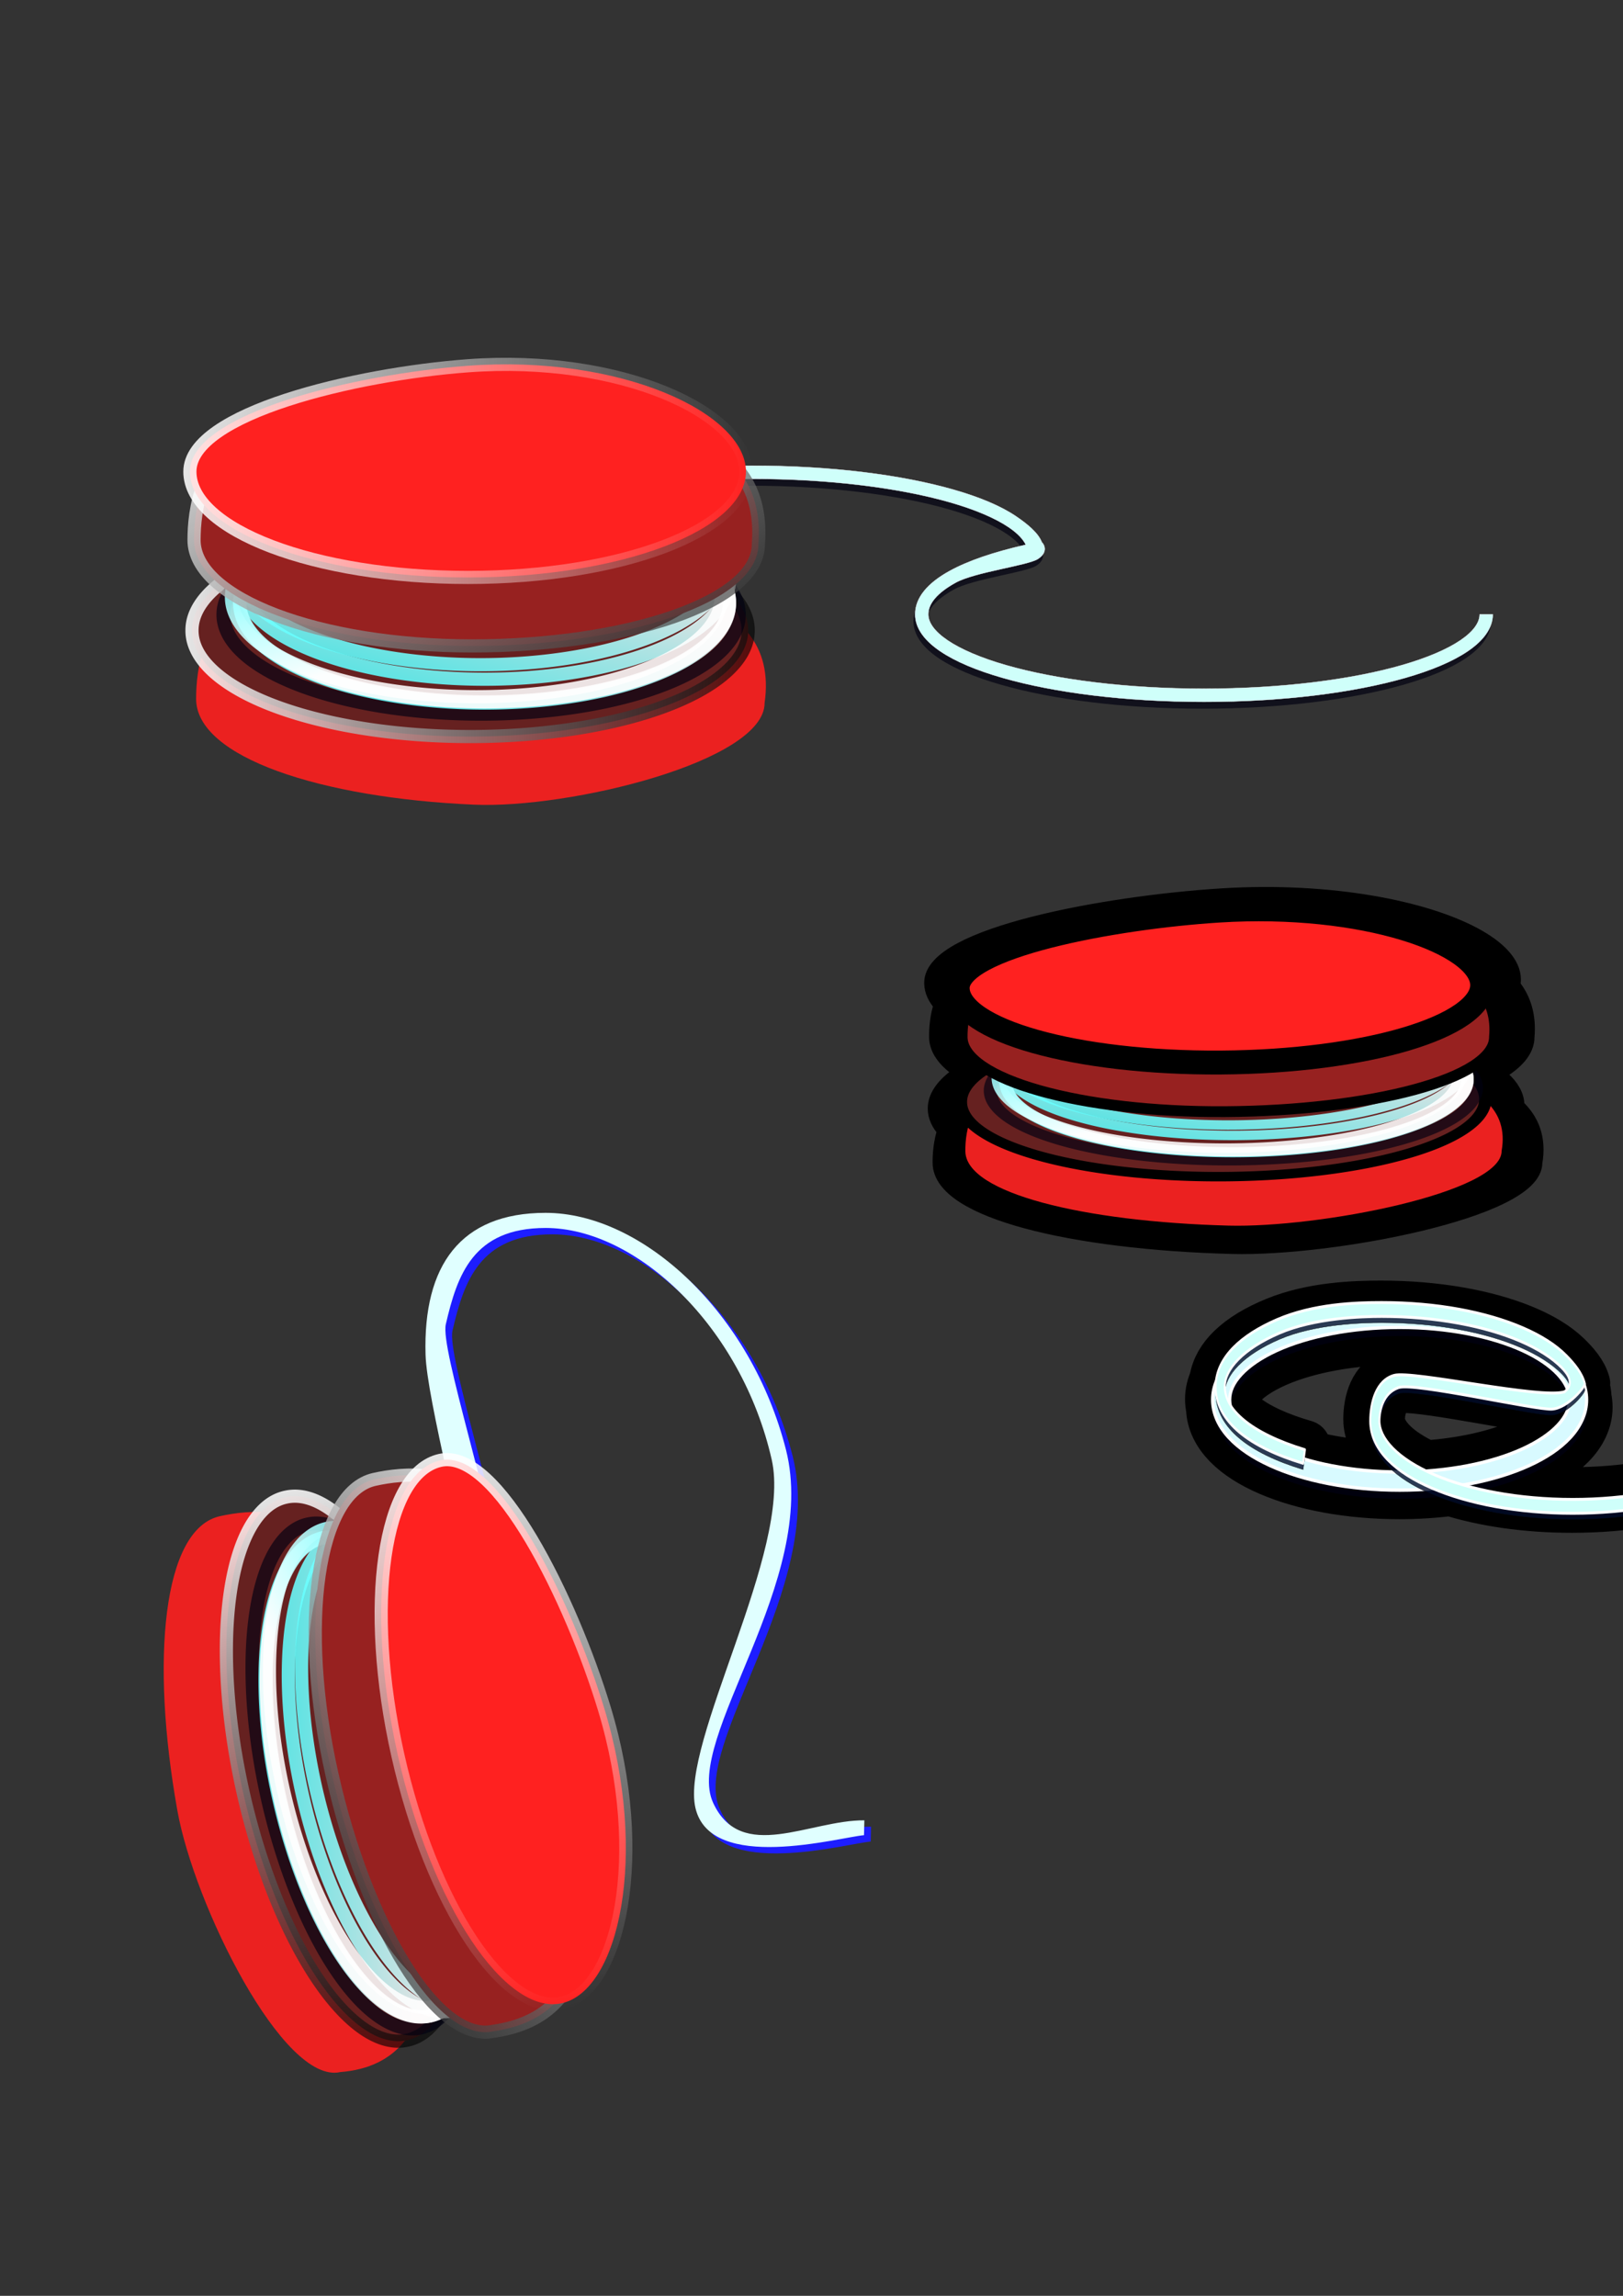 <?xml version="1.0" encoding="UTF-8" standalone="no"?>
<!-- Created with Inkscape (http://www.inkscape.org/) -->
<svg
   xmlns:dc="http://purl.org/dc/elements/1.1/"
   xmlns:cc="http://creativecommons.org/ns#"
   xmlns:rdf="http://www.w3.org/1999/02/22-rdf-syntax-ns#"
   xmlns:svg="http://www.w3.org/2000/svg"
   xmlns="http://www.w3.org/2000/svg"
   xmlns:xlink="http://www.w3.org/1999/xlink"
   xmlns:sodipodi="http://sodipodi.sourceforge.net/DTD/sodipodi-0.dtd"
   xmlns:inkscape="http://www.inkscape.org/namespaces/inkscape"
   width="744.094"
   height="1052.362"
   id="svg2"
   sodipodi:version="0.32"
   inkscape:version="0.46"
   sodipodi:docname="yoyo_painting.svg"
   inkscape:output_extension="org.inkscape.output.svg.inkscape">
  <rect width="100%" height="100%" fill="#333333" stroke="none"/>
  <defs
     id="defs4">
    <linearGradient
       inkscape:collect="always"
       id="linearGradient3206">
      <stop
         style="stop-color:#ffffff;stop-opacity:1;"
         offset="0"
         id="stop3208" />
      <stop
         style="stop-color:#ffffff;stop-opacity:0;"
         offset="1"
         id="stop3210" />
    </linearGradient>
    <linearGradient
       id="linearGradient3190">
      <stop
         style="stop-color:#ffffff;stop-opacity:1;"
         offset="0"
         id="stop3192" />
      <stop
         style="stop-color:#000000;stop-opacity:0.72;"
         offset="1"
         id="stop3194" />
    </linearGradient>
    <linearGradient
       id="linearGradient3164">
      <stop
         style="stop-color:#43ffff;stop-opacity:1;"
         offset="0"
         id="stop3166" />
      <stop
         style="stop-color:#ffffff;stop-opacity:1;"
         offset="1"
         id="stop3168" />
    </linearGradient>
    <inkscape:perspective
       sodipodi:type="inkscape:persp3d"
       inkscape:vp_x="0 : 526.18109 : 1"
       inkscape:vp_y="0 : 1000 : 0"
       inkscape:vp_z="744.09448 : 526.18109 : 1"
       inkscape:persp3d-origin="372.04724 : 350.78739 : 1"
       id="perspective10" />
    <linearGradient
       inkscape:collect="always"
       xlink:href="#linearGradient3190"
       id="linearGradient3275"
       gradientUnits="userSpaceOnUse"
       x1="121.182"
       y1="308.076"
       x2="513.103"
       y2="308.076" />
    <linearGradient
       inkscape:collect="always"
       xlink:href="#linearGradient3164"
       id="linearGradient3277"
       gradientUnits="userSpaceOnUse"
       x1="315.468"
       y1="355.219"
       x2="345.714"
       y2="229.505" />
    <linearGradient
       inkscape:collect="always"
       xlink:href="#linearGradient3164"
       id="linearGradient3279"
       gradientUnits="userSpaceOnUse"
       x1="315.468"
       y1="355.219"
       x2="345.714"
       y2="229.505" />
    <linearGradient
       inkscape:collect="always"
       xlink:href="#linearGradient3164"
       id="linearGradient3281"
       gradientUnits="userSpaceOnUse"
       x1="315.468"
       y1="355.219"
       x2="345.714"
       y2="229.505" />
    <linearGradient
       inkscape:collect="always"
       xlink:href="#linearGradient3164"
       id="linearGradient3283"
       gradientUnits="userSpaceOnUse"
       x1="315.468"
       y1="355.219"
       x2="345.714"
       y2="229.505" />
    <linearGradient
       inkscape:collect="always"
       xlink:href="#linearGradient3164"
       id="linearGradient3285"
       gradientUnits="userSpaceOnUse"
       x1="315.468"
       y1="355.219"
       x2="345.714"
       y2="229.505" />
    <linearGradient
       inkscape:collect="always"
       xlink:href="#linearGradient3206"
       id="linearGradient3312"
       gradientUnits="userSpaceOnUse"
       x1="121.182"
       y1="308.076"
       x2="513.103"
       y2="308.076"
       gradientTransform="matrix(0.666,0,0,0.666,3.349,11.042)" />
    <linearGradient
       inkscape:collect="always"
       xlink:href="#linearGradient3190"
       id="linearGradient3315"
       gradientUnits="userSpaceOnUse"
       x1="206.897"
       y1="422.218"
       x2="407.389"
       y2="762.218"
       gradientTransform="matrix(0.666,0,0,0.666,3.349,-124.032)" />
    <linearGradient
       inkscape:collect="always"
       xlink:href="#linearGradient3190"
       id="linearGradient3418"
       gradientUnits="userSpaceOnUse"
       x1="121.182"
       y1="308.076"
       x2="513.103"
       y2="308.076" />
    <linearGradient
       inkscape:collect="always"
       xlink:href="#linearGradient3164"
       id="linearGradient3420"
       gradientUnits="userSpaceOnUse"
       x1="315.468"
       y1="355.219"
       x2="345.714"
       y2="229.505" />
    <linearGradient
       inkscape:collect="always"
       xlink:href="#linearGradient3164"
       id="linearGradient3422"
       gradientUnits="userSpaceOnUse"
       x1="315.468"
       y1="355.219"
       x2="345.714"
       y2="229.505" />
    <linearGradient
       inkscape:collect="always"
       xlink:href="#linearGradient3164"
       id="linearGradient3424"
       gradientUnits="userSpaceOnUse"
       x1="315.468"
       y1="355.219"
       x2="345.714"
       y2="229.505" />
    <linearGradient
       inkscape:collect="always"
       xlink:href="#linearGradient3164"
       id="linearGradient3426"
       gradientUnits="userSpaceOnUse"
       x1="315.468"
       y1="355.219"
       x2="345.714"
       y2="229.505" />
    <linearGradient
       inkscape:collect="always"
       xlink:href="#linearGradient3164"
       id="linearGradient3428"
       gradientUnits="userSpaceOnUse"
       x1="315.468"
       y1="355.219"
       x2="345.714"
       y2="229.505" />
    <linearGradient
       inkscape:collect="always"
       xlink:href="#linearGradient3190"
       id="linearGradient3430"
       gradientUnits="userSpaceOnUse"
       gradientTransform="matrix(0.666,0,0,0.666,383.773,249.707)"
       x1="206.897"
       y1="422.218"
       x2="407.389"
       y2="762.218" />
    <linearGradient
       inkscape:collect="always"
       xlink:href="#linearGradient3206"
       id="linearGradient3432"
       gradientUnits="userSpaceOnUse"
       gradientTransform="matrix(0.666,0,0,0.666,383.773,384.781)"
       x1="121.182"
       y1="308.076"
       x2="513.103"
       y2="308.076" />
    <linearGradient
       inkscape:collect="always"
       xlink:href="#linearGradient3190"
       id="linearGradient3446"
       gradientUnits="userSpaceOnUse"
       x1="121.182"
       y1="308.076"
       x2="513.103"
       y2="308.076" />
    <linearGradient
       inkscape:collect="always"
       xlink:href="#linearGradient3164"
       id="linearGradient3448"
       gradientUnits="userSpaceOnUse"
       x1="315.468"
       y1="355.219"
       x2="345.714"
       y2="229.505" />
    <linearGradient
       inkscape:collect="always"
       xlink:href="#linearGradient3164"
       id="linearGradient3450"
       gradientUnits="userSpaceOnUse"
       x1="315.468"
       y1="355.219"
       x2="345.714"
       y2="229.505" />
    <linearGradient
       inkscape:collect="always"
       xlink:href="#linearGradient3164"
       id="linearGradient3452"
       gradientUnits="userSpaceOnUse"
       x1="315.468"
       y1="355.219"
       x2="345.714"
       y2="229.505" />
    <linearGradient
       inkscape:collect="always"
       xlink:href="#linearGradient3164"
       id="linearGradient3454"
       gradientUnits="userSpaceOnUse"
       x1="315.468"
       y1="355.219"
       x2="345.714"
       y2="229.505" />
    <linearGradient
       inkscape:collect="always"
       xlink:href="#linearGradient3164"
       id="linearGradient3456"
       gradientUnits="userSpaceOnUse"
       x1="315.468"
       y1="355.219"
       x2="345.714"
       y2="229.505" />
    <linearGradient
       inkscape:collect="always"
       xlink:href="#linearGradient3190"
       id="linearGradient3458"
       gradientUnits="userSpaceOnUse"
       gradientTransform="matrix(0.666,0,0,0.666,383.773,249.707)"
       x1="206.897"
       y1="422.218"
       x2="407.389"
       y2="762.218" />
    <linearGradient
       inkscape:collect="always"
       xlink:href="#linearGradient3206"
       id="linearGradient3460"
       gradientUnits="userSpaceOnUse"
       gradientTransform="matrix(0.666,0,0,0.666,383.773,384.781)"
       x1="121.182"
       y1="308.076"
       x2="513.103"
       y2="308.076" />
    <linearGradient
       inkscape:collect="always"
       xlink:href="#linearGradient3164"
       id="linearGradient3325"
       gradientUnits="userSpaceOnUse"
       x1="315.468"
       y1="355.219"
       x2="345.714"
       y2="229.505" />
    <linearGradient
       inkscape:collect="always"
       xlink:href="#linearGradient3164"
       id="linearGradient3327"
       gradientUnits="userSpaceOnUse"
       x1="315.468"
       y1="355.219"
       x2="345.714"
       y2="229.505" />
    <linearGradient
       inkscape:collect="always"
       xlink:href="#linearGradient3164"
       id="linearGradient3329"
       gradientUnits="userSpaceOnUse"
       x1="315.468"
       y1="355.219"
       x2="345.714"
       y2="229.505" />
    <linearGradient
       inkscape:collect="always"
       xlink:href="#linearGradient3164"
       id="linearGradient3331"
       gradientUnits="userSpaceOnUse"
       x1="315.468"
       y1="355.219"
       x2="345.714"
       y2="229.505" />
    <linearGradient
       inkscape:collect="always"
       xlink:href="#linearGradient3164"
       id="linearGradient3333"
       gradientUnits="userSpaceOnUse"
       x1="315.468"
       y1="355.219"
       x2="345.714"
       y2="229.505" />
    <linearGradient
       inkscape:collect="always"
       xlink:href="#linearGradient3164"
       id="linearGradient3423"
       gradientUnits="userSpaceOnUse"
       x1="315.468"
       y1="355.219"
       x2="345.714"
       y2="229.505" />
    <linearGradient
       inkscape:collect="always"
       xlink:href="#linearGradient3164"
       id="linearGradient3425"
       gradientUnits="userSpaceOnUse"
       x1="315.468"
       y1="355.219"
       x2="345.714"
       y2="229.505" />
    <linearGradient
       inkscape:collect="always"
       xlink:href="#linearGradient3164"
       id="linearGradient3427"
       gradientUnits="userSpaceOnUse"
       x1="315.468"
       y1="355.219"
       x2="345.714"
       y2="229.505" />
    <linearGradient
       inkscape:collect="always"
       xlink:href="#linearGradient3164"
       id="linearGradient3429"
       gradientUnits="userSpaceOnUse"
       x1="315.468"
       y1="355.219"
       x2="345.714"
       y2="229.505" />
    <linearGradient
       inkscape:collect="always"
       xlink:href="#linearGradient3164"
       id="linearGradient3431"
       gradientUnits="userSpaceOnUse"
       x1="315.468"
       y1="355.219"
       x2="345.714"
       y2="229.505" />
  </defs>
  <sodipodi:namedview
     id="base"
     pagecolor="#ffffff"
     bordercolor="#666666"
     borderopacity="1.0"
     gridtolerance="10000"
     guidetolerance="10"
     objecttolerance="10"
     inkscape:pageopacity="0.0"
     inkscape:pageshadow="2"
     inkscape:zoom="0.7"
     inkscape:cx="696.2038"
     inkscape:cy="387.13946"
     inkscape:document-units="px"
     inkscape:current-layer="layer1"
     showgrid="false"
     inkscape:window-width="1254"
     inkscape:window-height="763"
     inkscape:window-x="0"
     inkscape:window-y="6"
     showguides="true"
     inkscape:guide-bbox="true" />
  <g
     inkscape:label="Layer 1"
     inkscape:groupmode="layer"
     id="layer1">
    <g
       id="g3256"
       transform="matrix(0.666,0,0,0.666,846.135,33.872)">
      <path
         sodipodi:nodetypes="cssssccssssssscsssssssccssssssszcssc"
         id="path3241"
         d="M -753.781,274.375 C -807.756,274.375 -856.654,280.622 -892.406,290.875 C -910.282,296.001 -924.874,302.093 -935.344,309.188 C -945.814,316.282 -952.625,324.799 -952.625,334.625 C -952.625,346.322 -943.71,356.275 -929.125,364.344 C -914.54,372.412 -893.638,379.142 -866.688,384.594 L -864.875,375.719 C -891.284,370.376 -911.528,363.721 -924.75,356.406 C -937.972,349.092 -943.562,341.654 -943.562,334.625 C -943.562,329.074 -939.451,322.954 -930.25,316.719 C -921.049,310.484 -907.196,304.552 -889.906,299.594 C -855.327,289.678 -807.053,283.437 -753.781,283.438 C -700.51,283.438 -652.266,289.678 -617.688,299.594 C -600.398,304.552 -586.514,310.484 -577.312,316.719 C -571.235,320.837 -567.409,324.894 -565.5,328.781 C -587.783,333.835 -605.415,339.871 -618.188,346.938 C -632.772,355.006 -641.687,364.959 -641.688,376.656 C -641.688,386.483 -634.876,394.999 -624.406,402.094 C -613.936,409.188 -599.345,415.28 -581.469,420.406 C -545.716,430.659 -496.818,436.906 -442.844,436.906 C -388.869,436.906 -340.002,430.659 -304.25,420.406 C -286.374,415.28 -271.783,409.188 -261.312,402.094 C -250.842,394.999 -244.031,386.483 -244.031,376.656 L -253.094,376.656 C -253.094,382.207 -257.174,388.328 -266.375,394.562 C -275.576,400.797 -289.461,406.729 -306.75,411.688 C -341.329,421.604 -389.572,427.844 -442.844,427.844 C -496.115,427.844 -544.39,421.604 -578.969,411.688 C -596.258,406.729 -610.111,400.797 -619.312,394.562 C -628.514,388.328 -632.625,382.207 -632.625,376.656 C -632.625,369.627 -627.034,362.19 -613.812,354.875 C -600.591,347.56 -564.407,343.129 -557.221,338.593 C -549.922,333.986 -552.814,328.478 -554.448,327.096 C -556.987,320.491 -564.65,314.338 -572.25,309.188 C -582.72,302.093 -597.311,296.001 -615.188,290.875 C -650.94,280.622 -699.807,274.375 -753.781,274.375 z"
         style="opacity:1;fill:#000011;fill-opacity:0.659;stroke:none;stroke-width:9.064;stroke-linecap:butt;stroke-linejoin:round;stroke-miterlimit:4;stroke-dasharray:none;stroke-dashoffset:0;stroke-opacity:1" />
      <path
         sodipodi:nodetypes="cssssccssssssscsssssssccssssssszcssc"
         id="path3254"
         d="M -752.596,269.668 C -806.57,269.668 -855.469,275.915 -891.221,286.168 C -909.097,291.294 -923.688,297.386 -934.158,304.48 C -944.629,311.575 -951.44,320.092 -951.44,329.918 C -951.44,341.615 -942.525,351.568 -927.94,359.637 C -913.355,367.705 -892.453,374.435 -865.502,379.887 L -863.69,371.012 C -890.099,365.669 -910.343,359.014 -923.565,351.699 C -936.786,344.385 -942.377,336.947 -942.377,329.918 C -942.377,324.367 -938.266,318.247 -929.065,312.012 C -919.863,305.777 -906.01,299.845 -888.721,294.887 C -854.142,284.971 -805.867,278.73 -752.596,278.73 C -699.325,278.73 -651.081,284.971 -616.502,294.887 C -599.213,299.845 -585.329,305.777 -576.127,312.012 C -570.05,316.13 -566.224,320.187 -564.315,324.074 C -586.598,329.128 -604.229,335.164 -617.002,342.23 C -631.587,350.299 -640.502,360.252 -640.502,371.949 C -640.502,381.776 -633.691,390.292 -623.221,397.387 C -612.751,404.481 -598.16,410.573 -580.283,415.699 C -544.531,425.952 -495.633,432.199 -441.658,432.199 C -387.684,432.199 -338.817,425.952 -303.065,415.699 C -285.188,410.573 -270.597,404.481 -260.127,397.387 C -249.657,390.292 -242.846,381.776 -242.846,371.949 L -251.908,371.949 C -251.908,377.5 -255.988,383.621 -265.19,389.855 C -274.391,396.09 -288.275,402.022 -305.565,406.98 C -340.144,416.897 -388.387,423.137 -441.658,423.137 C -494.93,423.137 -543.205,416.897 -577.783,406.98 C -595.073,402.022 -608.926,396.09 -618.127,389.855 C -627.329,383.621 -631.44,377.5 -631.44,371.949 C -631.44,364.92 -625.849,357.483 -612.627,350.168 C -599.406,342.853 -563.222,338.422 -556.035,333.886 C -548.737,329.279 -551.628,323.771 -553.263,322.389 C -555.802,315.784 -563.464,309.631 -571.065,304.48 C -581.535,297.386 -596.126,291.294 -614.002,286.168 C -649.755,275.915 -698.622,269.668 -752.596,269.668 z"
         style="opacity:1;fill:#cffffa;fill-opacity:1;stroke:#fffeff;stroke-width:0.2;stroke-linecap:butt;stroke-linejoin:round;stroke-miterlimit:4;stroke-dasharray:none;stroke-dashoffset:0;stroke-opacity:1" />
    </g>
    <path
       style="fill:#eb2120;fill-opacity:1;stroke:none;stroke-width:9.064;stroke-linecap:butt;stroke-linejoin:round;stroke-miterlimit:4;stroke-dashoffset:0;stroke-opacity:0.876"
       d="M 350.547,322.239 C 350.547,349.018 261.101,370.751 217.375,368.849 C 147.081,365.791 89.911,347.115 89.911,320.337 C 89.911,306.947 92.962,281.502 116.033,272.721 C 174.023,253.25 258.228,253.778 316.244,272.721 C 339.315,281.502 354.352,295.532 350.547,322.239 z"
       id="path3158"
       sodipodi:nodetypes="cssccc" />
    <path
       sodipodi:type="arc"
       style="fill:#662120;fill-opacity:1;stroke:url(#linearGradient3275);stroke-width:9.064;stroke-linecap:butt;stroke-linejoin:round;stroke-miterlimit:4;stroke-dasharray:none;stroke-dashoffset:0;stroke-opacity:0.876"
       id="path3160"
       sodipodi:cx="317.14285"
       sodipodi:cy="308.07648"
       sodipodi:rx="191.42857"
       sodipodi:ry="72.85714"
       d="M 508.571,308.076 A 191.429,72.857 0 1 1 125.714,308.076 A 191.429,72.857 0 1 1 508.571,308.076 z"
       transform="matrix(0.666,0,0,0.666,4.3,83.811)" />
    <path
       sodipodi:type="arc"
       style="fill:none;fill-opacity:1;stroke:#000011;stroke-width:9.064;stroke-linecap:butt;stroke-linejoin:round;stroke-miterlimit:4;stroke-dasharray:none;stroke-dashoffset:0;stroke-opacity:0.659"
       id="path3236"
       sodipodi:cx="345.71429"
       sodipodi:cy="258.07648"
       sodipodi:rx="168.57143"
       sodipodi:ry="68.571426"
       d="M 514.286,258.076 A 168.571,68.571 0 1 1 177.143,258.076 A 168.571,68.571 0 1 1 514.286,258.076 z"
       transform="matrix(0.701,0,0,-0.665,-21.768,453.371)" />
    <path
       sodipodi:type="arc"
       style="fill:none;fill-opacity:1;stroke:url(#linearGradient3277);stroke-width:9.064;stroke-linecap:butt;stroke-linejoin:round;stroke-miterlimit:4;stroke-dasharray:none;stroke-dashoffset:0;stroke-opacity:0.876"
       id="path3162"
       sodipodi:cx="345.71429"
       sodipodi:cy="258.07648"
       sodipodi:rx="168.57143"
       sodipodi:ry="68.571426"
       d="M 514.286,258.076 A 168.571,68.571 0 1 1 177.143,258.076 A 168.571,68.571 0 1 1 514.286,258.076 z"
       transform="matrix(0.666,0,0,0.666,-8.065,93.799)" />
    <path
       sodipodi:type="arc"
       style="fill:none;fill-opacity:1;stroke:url(#linearGradient3279);stroke-width:9.064;stroke-linecap:butt;stroke-linejoin:round;stroke-miterlimit:4;stroke-dasharray:none;stroke-dashoffset:0;stroke-opacity:0.876"
       id="path3172"
       sodipodi:cx="345.71429"
       sodipodi:cy="258.07648"
       sodipodi:rx="168.57143"
       sodipodi:ry="68.571426"
       d="M 514.286,258.076 A 168.571,68.571 0 1 1 177.143,258.076 A 168.571,68.571 0 1 1 514.286,258.076 z"
       transform="matrix(0.666,0,0,0.666,-9.968,87.14)" />
    <path
       sodipodi:type="arc"
       style="fill:none;fill-opacity:1;stroke:url(#linearGradient3281);stroke-width:9.064;stroke-linecap:butt;stroke-linejoin:round;stroke-miterlimit:4;stroke-dasharray:none;stroke-dashoffset:0;stroke-opacity:0.876"
       id="path3176"
       sodipodi:cx="345.71429"
       sodipodi:cy="258.07648"
       sodipodi:rx="168.57143"
       sodipodi:ry="68.571426"
       d="M 514.286,258.076 A 168.571,68.571 0 1 1 177.143,258.076 A 168.571,68.571 0 1 1 514.286,258.076 z"
       transform="matrix(0.666,0,0,0.666,-8.065,104.738)" />
    <path
       sodipodi:type="arc"
       style="fill:none;fill-opacity:1;stroke:url(#linearGradient3283);stroke-width:9.064;stroke-linecap:butt;stroke-linejoin:round;stroke-miterlimit:4;stroke-dasharray:none;stroke-dashoffset:0;stroke-opacity:0.876"
       id="path3180"
       sodipodi:cx="345.71429"
       sodipodi:cy="258.07648"
       sodipodi:rx="168.57143"
       sodipodi:ry="68.571426"
       d="M 514.286,258.076 A 168.571,68.571 0 1 1 177.143,258.076 A 168.571,68.571 0 1 1 514.286,258.076 z"
       transform="matrix(0.666,0,0,-0.666,-8.065,447.947)" />
    <path
       sodipodi:type="arc"
       style="fill:none;fill-opacity:1;stroke:url(#linearGradient3285);stroke-width:9.064;stroke-linecap:butt;stroke-linejoin:round;stroke-miterlimit:4;stroke-dasharray:none;stroke-dashoffset:0;stroke-opacity:0.876"
       id="path3184"
       sodipodi:cx="345.71429"
       sodipodi:cy="258.07648"
       sodipodi:rx="168.57143"
       sodipodi:ry="68.571426"
       d="M 514.286,258.076 A 168.571,68.571 0 1 1 177.143,258.076 A 168.571,68.571 0 1 1 514.286,258.076 z"
       transform="matrix(0.666,0,0,-0.666,-11.87,445.569)" />
    <path
       style="fill:#972120;fill-opacity:1;stroke:url(#linearGradient3315);stroke-width:6.035;stroke-linecap:butt;stroke-linejoin:round;stroke-miterlimit:4;stroke-dashoffset:0;stroke-opacity:0.876"
       d="M 347.693,249.47 C 347.693,276.249 286.784,296.08 216.424,296.08 C 146.064,296.08 88.96,274.347 88.96,247.568 C 88.96,234.178 92.011,208.733 115.082,199.952 C 173.072,180.482 257.277,181.009 315.292,199.952 C 338.363,208.733 349.595,224.666 347.693,249.47 z"
       id="path2385"
       sodipodi:nodetypes="cssccc" />
    <path
       style="fill:#ff2120;fill-opacity:1;stroke:url(#linearGradient3312);stroke-width:6.035;stroke-linecap:butt;stroke-linejoin:round;stroke-miterlimit:4;stroke-dashoffset:0;stroke-opacity:0.876"
       d="M 341.986,216.177 C 341.986,242.956 284.882,264.69 214.521,264.69 C 144.161,264.69 87.057,242.956 87.057,216.177 C 87.057,189.398 163.186,171.47 214.521,167.665 C 284.689,162.464 341.986,189.398 341.986,216.177 z"
       id="path2383"
       sodipodi:nodetypes="csssc" />
    <g
       id="g3372"
       transform="matrix(1.13,0,0,0.906,1265.147,398.044)">
      <path
         style="fill:#1d1dff;fill-opacity:1;stroke:none;stroke-width:5.1;stroke-linecap:butt;stroke-linejoin:round;stroke-miterlimit:4;stroke-dashoffset:0;stroke-opacity:1"
         d="M -895.549,177.504 C -930.145,177.504 -945.263,204.242 -944.238,249.202 C -943.212,294.174 -884.241,524.561 -935.743,528.025 C -940.932,528.374 -965.999,522.722 -984.258,510.093 C -1001.98,497.834 -1006.878,483.566 -1024.357,484.814 L -1024.484,492.377 C -1017.067,492.81 -1007.276,504.03 -1000.193,509.352 C -988.189,520.918 -974.514,528.411 -958.448,532.548 C -950.347,534.435 -941.978,535.407 -933.329,535.407 C -855.225,535.407 -940.638,258.681 -936.011,233.849 C -931.384,209.017 -924.983,185.154 -895.549,185.154 C -858.657,185.154 -816.067,235.047 -803.797,302.343 C -795.428,348.242 -840.972,445.643 -834.725,478.666 C -828.479,511.689 -776.536,493.473 -766.345,492.37 L -766.205,484.861 C -788.196,484.603 -816.16,506.714 -827.545,476.038 C -839.556,443.672 -784.473,363.645 -798.024,297.274 C -812.076,228.451 -856.054,177.504 -895.549,177.504 z"
         id="path3338"
         sodipodi:nodetypes="czssccccsssssccssc" />
      <path
         style="fill:#e0ffff;fill-opacity:1;stroke:none;stroke-width:5.1;stroke-linecap:butt;stroke-linejoin:round;stroke-miterlimit:4;stroke-dashoffset:0;stroke-opacity:1"
         d="M -898.254,174.286 C -932.85,174.286 -947.968,201.024 -946.943,245.984 C -945.918,290.956 -886.947,521.343 -938.448,524.807 C -943.637,525.156 -968.705,519.504 -986.963,506.875 C -1004.685,494.616 -1009.583,480.348 -1027.062,481.596 L -1027.19,489.159 C -1019.773,489.592 -1009.981,500.812 -1002.898,506.134 C -990.894,517.7 -977.219,525.192 -961.153,529.329 C -953.052,531.217 -944.683,532.189 -936.034,532.189 C -857.931,532.189 -943.343,255.463 -938.716,230.631 C -934.09,205.799 -927.688,181.936 -898.254,181.936 C -861.362,181.936 -818.773,231.829 -806.502,299.125 C -798.133,345.024 -843.677,442.425 -837.431,475.448 C -831.184,508.471 -779.242,490.255 -769.051,489.152 L -768.91,481.643 C -790.901,481.385 -818.865,503.496 -830.25,472.82 C -842.261,440.453 -787.179,360.427 -800.73,294.056 C -814.782,225.232 -858.76,174.286 -898.254,174.286 z"
         id="path3356"
         sodipodi:nodetypes="czssccccsssssccssc" />
    </g>
    <g
       transform="matrix(0.666,0,0,0.666,1466.172,256.706)"
       id="g3376">
      <path
         style="fill:#1d1dff;fill-opacity:1;stroke:none;stroke-width:5.1;stroke-linecap:butt;stroke-linejoin:round;stroke-miterlimit:4;stroke-dashoffset:0;stroke-opacity:1"
         d="M -895.549,177.504 C -930.145,177.504 -945.263,204.242 -944.238,249.202 C -943.212,294.174 -884.241,524.561 -935.743,528.025 C -940.932,528.374 -965.999,522.722 -984.258,510.093 C -1001.98,497.834 -1006.878,483.566 -1024.357,484.814 L -1024.484,492.377 C -1017.067,492.81 -1007.276,504.03 -1000.193,509.352 C -988.189,520.918 -974.514,528.411 -958.448,532.548 C -950.347,534.435 -941.978,535.407 -933.329,535.407 C -855.225,535.407 -940.638,258.681 -936.011,233.849 C -931.384,209.017 -924.983,185.154 -895.549,185.154 C -858.657,185.154 -816.067,235.047 -803.797,302.343 C -795.428,348.242 -840.972,445.643 -834.725,478.666 C -828.479,511.689 -776.536,493.473 -766.345,492.37 L -766.205,484.861 C -788.196,484.603 -816.16,506.714 -827.545,476.038 C -839.556,443.672 -784.473,363.645 -798.024,297.274 C -812.076,228.451 -856.054,177.504 -895.549,177.504 z"
         id="path3378"
         sodipodi:nodetypes="czssccccsssssccssc" />
      <path
         style="fill:#e0ffff;fill-opacity:1;stroke:none;stroke-width:5.1;stroke-linecap:butt;stroke-linejoin:round;stroke-miterlimit:4;stroke-dashoffset:0;stroke-opacity:1"
         d="M -898.254,174.286 C -932.85,174.286 -947.968,201.024 -946.943,245.984 C -945.918,290.956 -886.947,521.343 -938.448,524.807 C -943.637,525.156 -968.705,519.504 -986.963,506.875 C -1004.685,494.616 -1009.583,480.348 -1027.062,481.596 L -1027.19,489.159 C -1019.773,489.592 -1009.981,500.812 -1002.898,506.134 C -990.894,517.7 -977.219,525.192 -961.153,529.329 C -953.052,531.217 -944.683,532.189 -936.034,532.189 C -857.931,532.189 -943.343,255.463 -938.716,230.631 C -934.09,205.799 -927.688,181.936 -898.254,181.936 C -861.362,181.936 -818.773,231.829 -806.502,299.125 C -798.133,345.024 -843.677,442.425 -837.431,475.448 C -831.184,508.471 -779.242,490.255 -769.051,489.152 L -768.91,481.643 C -790.901,481.385 -818.865,503.496 -830.25,472.82 C -842.261,440.453 -787.179,360.427 -800.73,294.056 C -814.782,225.232 -858.76,174.286 -898.254,174.286 z"
         id="path3380"
         sodipodi:nodetypes="czssccccsssssccssc" />
    </g>
    <g
       transform="matrix(0.666,0,0,0.666,1637.898,256.706)"
       id="g3382">
      <path
         style="fill:#1d1dff;fill-opacity:1;stroke:none;stroke-width:5.1;stroke-linecap:butt;stroke-linejoin:round;stroke-miterlimit:4;stroke-dashoffset:0;stroke-opacity:1"
         d="M -895.549,177.504 C -930.145,177.504 -945.263,204.242 -944.238,249.202 C -943.212,294.174 -884.241,524.561 -935.743,528.025 C -940.932,528.374 -965.999,522.722 -984.258,510.093 C -1001.98,497.834 -1006.878,483.566 -1024.357,484.814 L -1024.484,492.377 C -1017.067,492.81 -1007.276,504.03 -1000.193,509.352 C -988.189,520.918 -974.514,528.411 -958.448,532.548 C -950.347,534.435 -941.978,535.407 -933.329,535.407 C -855.225,535.407 -940.638,258.681 -936.011,233.849 C -931.384,209.017 -924.983,185.154 -895.549,185.154 C -858.657,185.154 -816.067,235.047 -803.797,302.343 C -795.428,348.242 -840.972,445.643 -834.725,478.666 C -828.479,511.689 -776.536,493.473 -766.345,492.37 L -766.205,484.861 C -788.196,484.603 -816.16,506.714 -827.545,476.038 C -839.556,443.672 -784.473,363.645 -798.024,297.274 C -812.076,228.451 -856.054,177.504 -895.549,177.504 z"
         id="path3384"
         sodipodi:nodetypes="czssccccsssssccssc" />
      <path
         style="fill:#e0ffff;fill-opacity:1;stroke:none;stroke-width:5.1;stroke-linecap:butt;stroke-linejoin:round;stroke-miterlimit:4;stroke-dashoffset:0;stroke-opacity:1"
         d="M -898.254,174.286 C -932.85,174.286 -947.968,201.024 -946.943,245.984 C -945.918,290.956 -886.947,521.343 -938.448,524.807 C -943.637,525.156 -968.705,519.504 -986.963,506.875 C -1004.685,494.616 -1009.583,480.348 -1027.062,481.596 L -1027.19,489.159 C -1019.773,489.592 -1009.981,500.812 -1002.898,506.134 C -990.894,517.7 -977.219,525.192 -961.153,529.329 C -953.052,531.217 -944.683,532.189 -936.034,532.189 C -857.931,532.189 -943.343,255.463 -938.716,230.631 C -934.09,205.799 -927.688,181.936 -898.254,181.936 C -861.362,181.936 -818.773,231.829 -806.502,299.125 C -798.133,345.024 -843.677,442.425 -837.431,475.448 C -831.184,508.471 -779.242,490.255 -769.051,489.152 L -768.91,481.643 C -790.901,481.385 -818.865,503.496 -830.25,472.82 C -842.261,440.453 -787.179,360.427 -800.73,294.056 C -814.782,225.232 -858.76,174.286 -898.254,174.286 z"
         id="path3386"
         sodipodi:nodetypes="czssccccsssssccssc" />
    </g>
    <g
       id="g3434"
       transform="matrix(0.219,0.976,-0.976,0.219,675.184,83.959)">
      <path
         sodipodi:nodetypes="cssccc"
         id="path3398"
         d="M 730.97,695.978 C 730.97,722.756 641.524,744.49 597.798,742.588 C 527.505,739.529 470.334,720.854 470.334,694.075 C 470.334,680.686 473.386,655.24 496.457,646.46 C 554.447,626.989 638.651,627.517 696.667,646.46 C 719.738,655.24 734.775,669.271 730.97,695.978 z"
         style="fill:#eb2120;fill-opacity:1;stroke:none;stroke-width:9.064;stroke-linecap:butt;stroke-linejoin:round;stroke-miterlimit:4;stroke-dashoffset:0;stroke-opacity:0.876" />
      <path
         transform="matrix(0.666,0,0,0.666,384.724,457.549)"
         d="M 508.571,308.076 A 191.429,72.857 0 1 1 125.714,308.076 A 191.429,72.857 0 1 1 508.571,308.076 z"
         sodipodi:ry="72.85714"
         sodipodi:rx="191.42857"
         sodipodi:cy="308.07648"
         sodipodi:cx="317.14285"
         id="path3400"
         style="fill:#662120;fill-opacity:1;stroke:url(#linearGradient3446);stroke-width:9.064;stroke-linecap:butt;stroke-linejoin:round;stroke-miterlimit:4;stroke-dasharray:none;stroke-dashoffset:0;stroke-opacity:0.876"
         sodipodi:type="arc" />
      <path
         transform="matrix(0.701,0,0,-0.665,358.655,827.109)"
         d="M 514.286,258.076 A 168.571,68.571 0 1 1 177.143,258.076 A 168.571,68.571 0 1 1 514.286,258.076 z"
         sodipodi:ry="68.571426"
         sodipodi:rx="168.57143"
         sodipodi:cy="258.07648"
         sodipodi:cx="345.71429"
         id="path3402"
         style="fill:none;fill-opacity:1;stroke:#000011;stroke-width:9.064;stroke-linecap:butt;stroke-linejoin:round;stroke-miterlimit:4;stroke-dasharray:none;stroke-dashoffset:0;stroke-opacity:0.659"
         sodipodi:type="arc" />
      <path
         transform="matrix(0.666,0,0,0.666,372.358,467.537)"
         d="M 514.286,258.076 A 168.571,68.571 0 1 1 177.143,258.076 A 168.571,68.571 0 1 1 514.286,258.076 z"
         sodipodi:ry="68.571426"
         sodipodi:rx="168.57143"
         sodipodi:cy="258.07648"
         sodipodi:cx="345.71429"
         id="path3404"
         style="fill:none;fill-opacity:1;stroke:url(#linearGradient3448);stroke-width:9.064;stroke-linecap:butt;stroke-linejoin:round;stroke-miterlimit:4;stroke-dasharray:none;stroke-dashoffset:0;stroke-opacity:0.876"
         sodipodi:type="arc" />
      <path
         transform="matrix(0.666,0,0,0.666,370.455,460.879)"
         d="M 514.286,258.076 A 168.571,68.571 0 1 1 177.143,258.076 A 168.571,68.571 0 1 1 514.286,258.076 z"
         sodipodi:ry="68.571426"
         sodipodi:rx="168.57143"
         sodipodi:cy="258.07648"
         sodipodi:cx="345.71429"
         id="path3406"
         style="fill:none;fill-opacity:1;stroke:url(#linearGradient3450);stroke-width:9.064;stroke-linecap:butt;stroke-linejoin:round;stroke-miterlimit:4;stroke-dasharray:none;stroke-dashoffset:0;stroke-opacity:0.876"
         sodipodi:type="arc" />
      <path
         transform="matrix(0.666,0,0,0.666,372.358,478.476)"
         d="M 514.286,258.076 A 168.571,68.571 0 1 1 177.143,258.076 A 168.571,68.571 0 1 1 514.286,258.076 z"
         sodipodi:ry="68.571426"
         sodipodi:rx="168.57143"
         sodipodi:cy="258.07648"
         sodipodi:cx="345.71429"
         id="path3408"
         style="fill:none;fill-opacity:1;stroke:url(#linearGradient3452);stroke-width:9.064;stroke-linecap:butt;stroke-linejoin:round;stroke-miterlimit:4;stroke-dasharray:none;stroke-dashoffset:0;stroke-opacity:0.876"
         sodipodi:type="arc" />
      <path
         transform="matrix(0.666,0,0,-0.666,372.358,821.685)"
         d="M 514.286,258.076 A 168.571,68.571 0 1 1 177.143,258.076 A 168.571,68.571 0 1 1 514.286,258.076 z"
         sodipodi:ry="68.571426"
         sodipodi:rx="168.57143"
         sodipodi:cy="258.07648"
         sodipodi:cx="345.71429"
         id="path3410"
         style="fill:none;fill-opacity:1;stroke:url(#linearGradient3454);stroke-width:9.064;stroke-linecap:butt;stroke-linejoin:round;stroke-miterlimit:4;stroke-dasharray:none;stroke-dashoffset:0;stroke-opacity:0.876"
         sodipodi:type="arc" />
      <path
         transform="matrix(0.666,0,0,-0.666,368.553,819.307)"
         d="M 514.286,258.076 A 168.571,68.571 0 1 1 177.143,258.076 A 168.571,68.571 0 1 1 514.286,258.076 z"
         sodipodi:ry="68.571426"
         sodipodi:rx="168.57143"
         sodipodi:cy="258.07648"
         sodipodi:cx="345.71429"
         id="path3412"
         style="fill:none;fill-opacity:1;stroke:url(#linearGradient3456);stroke-width:9.064;stroke-linecap:butt;stroke-linejoin:round;stroke-miterlimit:4;stroke-dasharray:none;stroke-dashoffset:0;stroke-opacity:0.876"
         sodipodi:type="arc" />
      <path
         sodipodi:nodetypes="cssccc"
         id="path3414"
         d="M 728.116,623.209 C 728.116,649.988 667.207,669.819 596.847,669.819 C 526.487,669.819 469.383,648.085 469.383,621.306 C 469.383,607.917 472.434,582.472 495.505,573.691 C 553.495,554.22 637.7,554.748 695.716,573.691 C 718.787,582.472 730.019,598.405 728.116,623.209 z"
         style="fill:#972120;fill-opacity:1;stroke:url(#linearGradient3458);stroke-width:6.035;stroke-linecap:butt;stroke-linejoin:round;stroke-miterlimit:4;stroke-dashoffset:0;stroke-opacity:0.876" />
      <path
         sodipodi:nodetypes="csssc"
         id="path3416"
         d="M 722.409,589.916 C 722.409,616.695 665.305,638.428 594.945,638.428 C 524.584,638.428 467.48,616.695 467.48,589.916 C 467.48,563.137 543.609,545.208 594.945,541.403 C 665.112,536.203 722.409,563.137 722.409,589.916 z"
         style="fill:#ff2120;fill-opacity:1;stroke:url(#linearGradient3460);stroke-width:6.035;stroke-linecap:butt;stroke-linejoin:round;stroke-miterlimit:4;stroke-dashoffset:0;stroke-opacity:0.876" />
    </g>
    <rect
       style="opacity:1;fill:none;fill-opacity:0.281;stroke:#000000;stroke-width:4.341;stroke-linecap:butt;stroke-linejoin:round;stroke-miterlimit:4;stroke-dasharray:none;stroke-dashoffset:0;stroke-opacity:1"
       id="rect3468"
       width="235.045"
       height="312.188"
       x="-654.17"
       y="-493.237"
       transform="matrix(0,-1,1,0,0,0)" />
    <g
       id="g3386"
       inkscape:export-filename="/home/sjbrown/work/pyweek08/data/yoyo_pickup.png"
       inkscape:export-xdpi="15.847557"
       inkscape:export-ydpi="15.847557">
      <path
         id="path2477"
         d="M -274.83,462.901 C -294.931,459.469 -318.456,458.024 -343.545,459.601 C -396.945,462.958 -476.038,477.671 -475.803,498.884 C -475.766,502.271 -474.236,505.546 -471.357,508.657 C -473.201,514.233 -473.591,519.699 -473.546,523.746 C -473.482,529.486 -469.072,534.912 -461.219,539.754 C -469.574,544.853 -474.233,550.544 -474.167,556.518 C -474.129,559.904 -472.598,563.181 -469.721,566.291 C -471.571,571.874 -471.986,577.324 -471.941,581.375 C -471.707,602.588 -412.007,616.997 -338.815,618.95 C -293.286,620.166 -200.387,602.363 -200.622,581.15 C -198.703,570.241 -201.965,562.012 -208.864,555.683 C -208.845,555.396 -208.85,555.113 -208.853,554.824 C -208.898,550.758 -211.114,546.847 -215.201,543.193 C -215.86,542.065 -216.708,540.955 -217.717,539.867 C -209.049,534.968 -204.158,529.446 -204.223,523.522 C -203.385,514.167 -205.657,506.429 -210.83,500.148 C -210.584,499.171 -210.44,498.165 -210.451,497.171 C -210.605,483.25 -236.456,469.453 -274.83,462.901 z"
         style="fill:#000000;fill-opacity:1;stroke:#000000;stroke-width:8.231;stroke-linecap:butt;stroke-linejoin:round;stroke-miterlimit:4;stroke-dashoffset:0;stroke-opacity:1" />
      <path
         sodipodi:nodetypes="cssccc"
         id="path3472"
         d="M -215.179,575.802 C -214.966,595.025 -299.164,611.168 -340.424,610.067 C -406.754,608.297 -460.829,595.236 -461.041,576.012 C -461.148,566.401 -458.472,548.116 -436.779,541.673 C -382.235,527.345 -302.804,527.214 -247.929,540.462 C -226.098,546.626 -211.802,556.607 -215.179,575.802 z"
         style="fill:#eb2120;fill-opacity:1;stroke:none;stroke-width:9.064;stroke-linecap:butt;stroke-linejoin:round;stroke-miterlimit:4;stroke-dashoffset:0;stroke-opacity:0.876" />
      <path
         transform="matrix(0.628,-4.0274797e-3,5.2920505e-3,0.478,-543.674,406.737)"
         d="M 508.571,308.076 A 191.429,72.857 0 1 1 125.714,308.076 A 191.429,72.857 0 1 1 508.571,308.076 z"
         sodipodi:ry="72.85714"
         sodipodi:rx="191.42857"
         sodipodi:cy="308.07648"
         sodipodi:cx="317.14285"
         id="path3474"
         style="fill:#662120;fill-opacity:1;stroke:#000000;stroke-width:9.064;stroke-linecap:butt;stroke-linejoin:round;stroke-miterlimit:4;stroke-dasharray:none;stroke-dashoffset:0;stroke-opacity:1"
         sodipodi:type="arc" />
      <path
         transform="matrix(0.661,-4.2380942e-3,-5.2832863e-3,-0.477,-565.326,672.188)"
         d="M 514.286,258.076 A 168.571,68.571 0 1 1 177.143,258.076 A 168.571,68.571 0 1 1 514.286,258.076 z"
         sodipodi:ry="68.571426"
         sodipodi:rx="168.57143"
         sodipodi:cy="258.07648"
         sodipodi:cx="345.71429"
         id="path3476"
         style="fill:none;fill-opacity:1;stroke:#000011;stroke-width:9.064;stroke-linecap:butt;stroke-linejoin:round;stroke-miterlimit:4;stroke-dasharray:none;stroke-dashoffset:0;stroke-opacity:0.659"
         sodipodi:type="arc" />
      <path
         transform="matrix(0.628,-4.0274797e-3,5.2920505e-3,0.478,-555.259,413.981)"
         d="M 514.286,258.076 A 168.571,68.571 0 1 1 177.143,258.076 A 168.571,68.571 0 1 1 514.286,258.076 z"
         sodipodi:ry="68.571426"
         sodipodi:rx="168.57143"
         sodipodi:cy="258.07648"
         sodipodi:cx="345.71429"
         id="path3478"
         style="fill:none;fill-opacity:1;stroke:url(#linearGradient3325);stroke-width:9.064;stroke-linecap:butt;stroke-linejoin:round;stroke-miterlimit:4;stroke-dasharray:none;stroke-dashoffset:0;stroke-opacity:0.876"
         sodipodi:type="arc" />
      <path
         transform="matrix(0.628,-4.0274797e-3,5.2920505e-3,0.478,-557.106,409.213)"
         d="M 514.286,258.076 A 168.571,68.571 0 1 1 177.143,258.076 A 168.571,68.571 0 1 1 514.286,258.076 z"
         sodipodi:ry="68.571426"
         sodipodi:rx="168.57143"
         sodipodi:cy="258.07648"
         sodipodi:cx="345.71429"
         id="path3480"
         style="fill:none;fill-opacity:1;stroke:url(#linearGradient3327);stroke-width:9.064;stroke-linecap:butt;stroke-linejoin:round;stroke-miterlimit:4;stroke-dasharray:none;stroke-dashoffset:0;stroke-opacity:0.876"
         sodipodi:type="arc" />
      <path
         transform="matrix(0.628,-4.0274797e-3,5.2920505e-3,0.478,-555.172,421.834)"
         d="M 514.286,258.076 A 168.571,68.571 0 1 1 177.143,258.076 A 168.571,68.571 0 1 1 514.286,258.076 z"
         sodipodi:ry="68.571426"
         sodipodi:rx="168.57143"
         sodipodi:cy="258.07648"
         sodipodi:cx="345.71429"
         id="path3482"
         style="fill:none;fill-opacity:1;stroke:url(#linearGradient3329);stroke-width:9.064;stroke-linecap:butt;stroke-linejoin:round;stroke-miterlimit:4;stroke-dasharray:none;stroke-dashoffset:0;stroke-opacity:0.876"
         sodipodi:type="arc" />
      <path
         transform="matrix(0.628,-4.0274797e-3,-5.2920505e-3,-0.478,-552.444,668.212)"
         d="M 514.286,258.076 A 168.571,68.571 0 1 1 177.143,258.076 A 168.571,68.571 0 1 1 514.286,258.076 z"
         sodipodi:ry="68.571426"
         sodipodi:rx="168.57143"
         sodipodi:cy="258.07648"
         sodipodi:cx="345.71429"
         id="path3484"
         style="fill:none;fill-opacity:1;stroke:url(#linearGradient3331);stroke-width:9.064;stroke-linecap:butt;stroke-linejoin:round;stroke-miterlimit:4;stroke-dasharray:none;stroke-dashoffset:0;stroke-opacity:0.876"
         sodipodi:type="arc" />
      <path
         transform="matrix(0.628,-4.0274797e-3,-5.2920505e-3,-0.478,-556.052,666.528)"
         d="M 514.286,258.076 A 168.571,68.571 0 1 1 177.143,258.076 A 168.571,68.571 0 1 1 514.286,258.076 z"
         sodipodi:ry="68.571426"
         sodipodi:rx="168.57143"
         sodipodi:cy="258.07648"
         sodipodi:cx="345.71429"
         id="path3486"
         style="fill:none;fill-opacity:1;stroke:url(#linearGradient3333);stroke-width:9.064;stroke-linecap:butt;stroke-linejoin:round;stroke-miterlimit:4;stroke-dasharray:none;stroke-dashoffset:0;stroke-opacity:0.876"
         sodipodi:type="arc" />
      <path
         sodipodi:nodetypes="cssccc"
         id="path3488"
         d="M -218.449,523.581 C -218.236,542.804 -275.532,557.409 -341.9,557.834 C -408.268,558.26 -462.304,543.004 -462.517,523.78 C -462.623,514.168 -459.947,495.883 -438.255,489.44 C -383.71,475.112 -304.279,474.982 -249.405,488.229 C -227.573,494.393 -216.852,505.763 -218.449,523.581 z"
         style="fill:#972120;fill-opacity:1;stroke:#000000;stroke-width:4.967;stroke-linecap:butt;stroke-linejoin:round;stroke-miterlimit:4;stroke-dashoffset:0;stroke-opacity:1" />
      <path
         sodipodi:nodetypes="csssc"
         id="path3490"
         d="M -224.097,499.715 C -223.885,518.939 -277.576,534.886 -343.944,535.312 C -410.312,535.737 -464.348,520.481 -464.561,501.257 C -464.774,482.034 -393.107,468.703 -344.715,465.661 C -278.57,461.503 -224.31,480.492 -224.097,499.715 z"
         style="fill:#ff2120;fill-opacity:1;stroke:#000000;stroke-width:10.967;stroke-linecap:butt;stroke-linejoin:round;stroke-miterlimit:4;stroke-dashoffset:0;stroke-opacity:1;stroke-dasharray:none" />
    </g>
    <g
       id="g3399"
       transform="translate(903.627,-48.269)">
      <path
         id="path3401"
         d="M -274.83,462.901 C -294.931,459.469 -318.456,458.024 -343.545,459.601 C -396.945,462.958 -476.038,477.671 -475.803,498.884 C -475.766,502.271 -474.236,505.546 -471.357,508.657 C -473.201,514.233 -473.591,519.699 -473.546,523.746 C -473.482,529.486 -469.072,534.912 -461.219,539.754 C -469.574,544.853 -474.233,550.544 -474.167,556.518 C -474.129,559.904 -472.598,563.181 -469.721,566.291 C -471.571,571.874 -471.986,577.324 -471.941,581.375 C -471.707,602.588 -412.007,616.997 -338.815,618.95 C -293.286,620.166 -200.387,602.363 -200.622,581.15 C -198.703,570.241 -201.965,562.012 -208.864,555.683 C -208.845,555.396 -208.85,555.113 -208.853,554.824 C -208.898,550.758 -211.114,546.847 -215.201,543.193 C -215.86,542.065 -216.708,540.955 -217.717,539.867 C -209.049,534.968 -204.158,529.446 -204.223,523.522 C -203.385,514.167 -205.657,506.429 -210.83,500.148 C -210.584,499.171 -210.44,498.165 -210.451,497.171 C -210.605,483.25 -236.456,469.453 -274.83,462.901 z"
         style="fill:#000000;fill-opacity:1;stroke:#000000;stroke-width:8.231;stroke-linecap:butt;stroke-linejoin:round;stroke-miterlimit:4;stroke-dashoffset:0;stroke-opacity:1" />
      <path
         sodipodi:nodetypes="cssccc"
         id="path3403"
         d="M -215.179,575.802 C -214.966,595.025 -299.164,611.168 -340.424,610.067 C -406.754,608.297 -460.829,595.236 -461.041,576.012 C -461.148,566.401 -458.472,548.116 -436.779,541.673 C -382.235,527.345 -302.804,527.214 -247.929,540.462 C -226.098,546.626 -211.802,556.607 -215.179,575.802 z"
         style="fill:#eb2120;fill-opacity:1;stroke:none;stroke-width:9.064;stroke-linecap:butt;stroke-linejoin:round;stroke-miterlimit:4;stroke-dashoffset:0;stroke-opacity:0.876" />
      <path
         transform="matrix(0.628,-4.0274797e-3,5.2920505e-3,0.478,-543.674,406.737)"
         d="M 508.571,308.076 A 191.429,72.857 0 1 1 125.714,308.076 A 191.429,72.857 0 1 1 508.571,308.076 z"
         sodipodi:ry="72.85714"
         sodipodi:rx="191.42857"
         sodipodi:cy="308.07648"
         sodipodi:cx="317.14285"
         id="path3405"
         style="fill:#662120;fill-opacity:1;stroke:#000000;stroke-width:9.064;stroke-linecap:butt;stroke-linejoin:round;stroke-miterlimit:4;stroke-dasharray:none;stroke-dashoffset:0;stroke-opacity:1"
         sodipodi:type="arc" />
      <path
         transform="matrix(0.661,-4.2380942e-3,-5.2832863e-3,-0.477,-565.326,672.188)"
         d="M 514.286,258.076 A 168.571,68.571 0 1 1 177.143,258.076 A 168.571,68.571 0 1 1 514.286,258.076 z"
         sodipodi:ry="68.571426"
         sodipodi:rx="168.57143"
         sodipodi:cy="258.07648"
         sodipodi:cx="345.71429"
         id="path3407"
         style="fill:none;fill-opacity:1;stroke:#000011;stroke-width:9.064;stroke-linecap:butt;stroke-linejoin:round;stroke-miterlimit:4;stroke-dasharray:none;stroke-dashoffset:0;stroke-opacity:0.659"
         sodipodi:type="arc" />
      <path
         transform="matrix(0.628,-4.0274797e-3,5.2920505e-3,0.478,-555.259,413.981)"
         d="M 514.286,258.076 A 168.571,68.571 0 1 1 177.143,258.076 A 168.571,68.571 0 1 1 514.286,258.076 z"
         sodipodi:ry="68.571426"
         sodipodi:rx="168.57143"
         sodipodi:cy="258.07648"
         sodipodi:cx="345.71429"
         id="path3409"
         style="fill:none;fill-opacity:1;stroke:url(#linearGradient3423);stroke-width:9.064;stroke-linecap:butt;stroke-linejoin:round;stroke-miterlimit:4;stroke-dasharray:none;stroke-dashoffset:0;stroke-opacity:0.876"
         sodipodi:type="arc" />
      <path
         transform="matrix(0.628,-4.0274797e-3,5.2920505e-3,0.478,-557.106,409.213)"
         d="M 514.286,258.076 A 168.571,68.571 0 1 1 177.143,258.076 A 168.571,68.571 0 1 1 514.286,258.076 z"
         sodipodi:ry="68.571426"
         sodipodi:rx="168.57143"
         sodipodi:cy="258.07648"
         sodipodi:cx="345.71429"
         id="path3411"
         style="fill:none;fill-opacity:1;stroke:url(#linearGradient3425);stroke-width:9.064;stroke-linecap:butt;stroke-linejoin:round;stroke-miterlimit:4;stroke-dasharray:none;stroke-dashoffset:0;stroke-opacity:0.876"
         sodipodi:type="arc" />
      <path
         transform="matrix(0.628,-4.0274797e-3,5.2920505e-3,0.478,-555.172,421.834)"
         d="M 514.286,258.076 A 168.571,68.571 0 1 1 177.143,258.076 A 168.571,68.571 0 1 1 514.286,258.076 z"
         sodipodi:ry="68.571426"
         sodipodi:rx="168.57143"
         sodipodi:cy="258.07648"
         sodipodi:cx="345.71429"
         id="path3413"
         style="fill:none;fill-opacity:1;stroke:url(#linearGradient3427);stroke-width:9.064;stroke-linecap:butt;stroke-linejoin:round;stroke-miterlimit:4;stroke-dasharray:none;stroke-dashoffset:0;stroke-opacity:0.876"
         sodipodi:type="arc" />
      <path
         transform="matrix(0.628,-4.0274797e-3,-5.2920505e-3,-0.478,-552.444,668.212)"
         d="M 514.286,258.076 A 168.571,68.571 0 1 1 177.143,258.076 A 168.571,68.571 0 1 1 514.286,258.076 z"
         sodipodi:ry="68.571426"
         sodipodi:rx="168.57143"
         sodipodi:cy="258.07648"
         sodipodi:cx="345.71429"
         id="path3415"
         style="fill:none;fill-opacity:1;stroke:url(#linearGradient3429);stroke-width:9.064;stroke-linecap:butt;stroke-linejoin:round;stroke-miterlimit:4;stroke-dasharray:none;stroke-dashoffset:0;stroke-opacity:0.876"
         sodipodi:type="arc" />
      <path
         transform="matrix(0.628,-4.0274797e-3,-5.2920505e-3,-0.478,-556.052,666.528)"
         d="M 514.286,258.076 A 168.571,68.571 0 1 1 177.143,258.076 A 168.571,68.571 0 1 1 514.286,258.076 z"
         sodipodi:ry="68.571426"
         sodipodi:rx="168.57143"
         sodipodi:cy="258.07648"
         sodipodi:cx="345.71429"
         id="path3417"
         style="fill:none;fill-opacity:1;stroke:url(#linearGradient3431);stroke-width:9.064;stroke-linecap:butt;stroke-linejoin:round;stroke-miterlimit:4;stroke-dasharray:none;stroke-dashoffset:0;stroke-opacity:0.876"
         sodipodi:type="arc" />
      <path
         sodipodi:nodetypes="cssccc"
         id="path3419"
         d="M -218.449,523.581 C -218.236,542.804 -275.532,557.409 -341.9,557.834 C -408.268,558.26 -462.304,543.004 -462.517,523.78 C -462.623,514.168 -459.947,495.883 -438.255,489.44 C -383.71,475.112 -304.279,474.982 -249.405,488.229 C -227.573,494.393 -216.852,505.763 -218.449,523.581 z"
         style="fill:#972120;fill-opacity:1;stroke:#000000;stroke-width:4.967;stroke-linecap:butt;stroke-linejoin:round;stroke-miterlimit:4;stroke-dashoffset:0;stroke-opacity:1" />
      <path
         sodipodi:nodetypes="csssc"
         id="path3421"
         d="M -224.097,499.715 C -223.885,518.939 -277.576,534.886 -343.944,535.312 C -410.312,535.737 -464.348,520.481 -464.561,501.257 C -464.774,482.034 -393.107,468.703 -344.715,465.661 C -278.57,461.503 -224.31,480.492 -224.097,499.715 z"
         style="fill:#ff2120;fill-opacity:1;stroke:#000000;stroke-width:10.967;stroke-linecap:butt;stroke-linejoin:round;stroke-miterlimit:4;stroke-dasharray:none;stroke-dashoffset:0;stroke-opacity:1" />
    </g>
    <g
       id="g3488"
       inkscape:export-filename="/home/sjbrown/work/pyweek08/data/string_pickup.png"
       inkscape:export-xdpi="19.136585"
       inkscape:export-ydpi="19.136585">
      <path
         id="path3467"
         d="M 633.17,599.027 C 621.116,599.027 601.822,599.669 585.138,606.496 C 576.797,609.909 569.993,613.959 565.107,618.683 C 560.945,622.708 558.038,627.424 557.263,632.777 C 556.025,635.482 555.326,638.334 555.326,641.308 C 555.326,642.749 555.488,644.173 555.795,645.558 C 555.946,651.477 558.809,656.946 563.326,661.558 C 567.969,666.298 574.4,670.308 582.138,673.652 C 597.616,680.34 618.502,684.339 641.545,684.339 C 649.732,684.339 657.641,683.822 665.138,682.87 C 680.605,687.724 699.822,690.589 720.67,690.589 C 745.856,690.589 768.674,686.416 785.357,679.589 C 793.699,676.176 800.503,672.126 805.388,667.402 C 810.274,662.678 813.451,657.007 813.451,650.464 L 809.201,650.464 C 809.201,654.16 807.307,658.25 803.013,662.402 C 798.72,666.553 792.237,670.507 784.17,673.808 C 768.034,680.411 745.528,684.558 720.67,684.558 C 705.773,684.558 691.737,683.05 679.388,680.433 C 687.33,678.685 694.604,676.394 700.951,673.652 C 708.69,670.308 715.09,666.298 719.732,661.558 C 724.375,656.818 727.295,651.167 727.295,645.058 C 727.295,643.617 727.135,642.193 726.826,640.808 C 726.775,638.893 726.443,637.023 725.857,635.214 C 726.162,634.682 726.293,634.3 726.17,634.152 C 724.985,629.753 721.404,625.643 717.857,622.214 C 712.972,617.49 706.167,613.44 697.826,610.027 C 681.143,603.2 658.356,599.027 633.17,599.027 z M 641.545,613.62 C 663.668,613.621 683.683,617.541 697.826,623.652 C 704.897,626.707 710.465,630.339 714.107,634.058 C 715.301,635.277 716.27,636.506 717.045,637.714 C 717.02,637.733 717.007,637.758 716.982,637.777 C 706.584,641.142 647.343,628.503 638.857,630.683 C 630.459,632.84 627.888,642.676 627.888,650.464 C 627.888,657.007 631.065,662.678 635.951,667.402 C 637.887,669.274 640.122,671.05 642.638,672.714 C 642.117,672.719 641.6,672.714 641.076,672.714 C 624.898,672.714 609.848,670.605 597.388,667.089 L 597.982,662.964 C 585.659,659.407 576.214,654.991 570.045,650.12 C 567.254,647.918 565.216,645.699 563.795,643.495 C 564.206,640.371 565.83,637.244 568.951,634.058 C 572.593,630.339 578.161,626.707 585.232,623.652 C 599.375,617.541 619.421,613.62 641.545,613.62 z M 642.795,635.683 C 654.862,635.094 704.27,645.846 711.232,645.339 C 713.819,645.151 716.52,643.834 718.888,642.183 C 718.643,645.539 716.99,648.886 713.638,652.308 C 709.996,656.026 704.428,659.627 697.357,662.683 C 685.958,667.609 670.729,671.103 653.67,672.277 C 647.22,669.311 641.98,665.935 638.326,662.402 C 634.032,658.25 632.107,654.16 632.107,650.464 C 632.107,645.784 633.843,638.265 640.888,635.964 C 641.337,635.818 641.99,635.722 642.795,635.683 z"
         style="fill:none;fill-opacity:0.831;stroke:#000000;stroke-width:24.057;stroke-linecap:butt;stroke-linejoin:round;stroke-miterlimit:4;stroke-dasharray:none;stroke-dashoffset:0;stroke-opacity:1" />
      <g
         transform="matrix(1,0,0,1.055,-62.144,-248.392)"
         id="g3457">
        <path
           style="fill:#000010;fill-opacity:0.831;stroke:none;stroke-width:7.857;stroke-linecap:butt;stroke-linejoin:round;stroke-miterlimit:4;stroke-dasharray:none;stroke-dashoffset:0;stroke-opacity:1"
           d="M 704.286,808.081 C 681.244,808.081 660.357,812.081 644.879,818.768 C 637.141,822.112 630.71,826.122 626.067,830.862 C 621.424,835.602 618.536,841.253 618.536,847.362 C 618.536,853.471 621.424,859.122 626.067,863.862 C 630.71,868.602 637.141,872.612 644.879,875.956 C 660.357,882.644 681.244,886.643 704.286,886.643 C 727.328,886.643 748.215,882.644 763.692,875.956 C 771.431,872.612 777.831,868.602 782.473,863.862 C 787.116,859.122 790.036,853.471 790.036,847.362 C 790.036,841.253 787.116,835.602 782.473,830.862 C 777.831,826.122 771.431,822.112 763.692,818.768 C 748.215,812.081 727.328,808.081 704.286,808.081 z M 704.286,815.925 C 726.409,815.925 746.425,819.845 760.567,825.956 C 767.638,829.011 773.206,832.644 776.848,836.362 C 780.49,840.081 782.161,843.713 782.161,847.362 C 782.161,851.011 780.49,854.644 776.848,858.362 C 773.206,862.081 767.638,865.682 760.567,868.737 C 746.425,874.848 726.409,878.768 704.286,878.768 C 682.162,878.768 662.116,874.848 647.973,868.737 C 640.902,865.682 635.334,862.081 631.692,858.362 C 628.05,854.644 626.379,851.011 626.379,847.362 C 626.379,843.713 628.05,840.081 631.692,836.362 C 635.334,832.644 640.902,829.011 647.973,825.956 C 662.116,819.845 682.162,815.925 704.286,815.925 z"
           id="path3449" />
        <path
           style="fill:#d8faff;fill-opacity:1;stroke:#ffffff;stroke-width:1.457;stroke-linecap:butt;stroke-linejoin:round;stroke-miterlimit:4;stroke-dasharray:none;stroke-dashoffset:0;stroke-opacity:1"
           d="M 703.821,804.33 C 680.779,804.33 659.892,808.33 644.415,815.018 C 636.677,818.362 630.245,822.371 625.603,827.112 C 620.96,831.852 618.071,837.503 618.071,843.612 C 618.071,849.72 620.96,855.371 625.603,860.112 C 630.245,864.852 636.677,868.862 644.415,872.205 C 659.892,878.893 680.779,882.893 703.821,882.893 C 726.864,882.893 747.75,878.893 763.228,872.205 C 770.966,868.862 777.366,864.852 782.009,860.112 C 786.652,855.371 789.571,849.72 789.571,843.612 C 789.571,837.503 786.652,831.852 782.009,827.112 C 777.366,822.371 770.966,818.362 763.228,815.018 C 747.75,808.33 726.864,804.33 703.821,804.33 z M 703.821,812.174 C 725.945,812.174 745.96,816.094 760.103,822.205 C 767.174,825.261 772.742,828.893 776.384,832.612 C 780.026,836.33 781.696,839.962 781.696,843.612 C 781.696,847.261 780.026,850.893 776.384,854.612 C 772.742,858.33 767.174,861.931 760.103,864.987 C 745.96,871.098 725.945,875.018 703.821,875.018 C 681.698,875.018 661.651,871.098 647.509,864.987 C 640.438,861.931 634.87,858.33 631.228,854.612 C 627.586,850.893 625.915,847.261 625.915,843.612 C 625.915,839.962 627.586,836.33 631.228,832.612 C 634.87,828.893 640.438,825.261 647.509,822.205 C 661.651,816.094 681.698,812.174 703.821,812.174 z"
           id="path3443" />
        <g
           id="g3439"
           transform="matrix(0.467,0,0,0.666,1047.118,624.488)"
           style="fill:#000c2a;fill-opacity:0.801;stroke:#000000;stroke-opacity:1">
          <path
             sodipodi:nodetypes="cssssccssssssscsssssssccsssssszzcssc"
             id="path3441"
             d="M -752.596,269.668 C -778.428,269.668 -819.75,270.606 -855.502,280.858 C -873.378,285.985 -887.969,292.076 -898.439,299.171 C -908.91,306.265 -915.721,314.782 -915.721,324.608 C -915.721,336.305 -906.806,346.258 -892.221,354.327 C -877.636,362.396 -856.734,369.125 -829.783,374.577 L -827.971,365.702 C -854.38,360.36 -874.624,353.704 -887.846,346.389 C -901.067,339.075 -906.658,331.637 -906.658,324.608 C -906.658,319.057 -902.547,312.937 -893.346,306.702 C -884.144,300.467 -870.291,294.535 -853.002,289.577 C -818.423,279.661 -772.313,278.73 -752.596,278.73 C -699.325,278.731 -651.081,284.971 -616.502,294.887 C -599.213,299.845 -585.329,305.777 -576.127,312.012 C -570.05,316.13 -562.977,322.463 -572.974,327.867 C -595.257,332.92 -722.21,313.925 -740.395,317.199 C -758.393,320.439 -763.895,335.221 -763.895,346.918 C -763.895,356.744 -757.084,365.26 -746.614,372.355 C -736.144,379.45 -721.553,385.541 -703.676,390.668 C -667.924,400.92 -619.026,407.168 -565.051,407.168 C -511.077,407.168 -462.21,400.92 -426.458,390.668 C -408.581,385.541 -393.99,379.45 -383.52,372.355 C -373.05,365.26 -366.239,356.744 -366.239,346.918 L -375.301,346.918 C -375.301,352.468 -379.381,358.589 -388.583,364.824 C -397.784,371.059 -411.668,376.991 -428.958,381.949 C -463.537,391.865 -511.78,398.105 -565.051,398.105 C -618.323,398.105 -666.597,391.865 -701.176,381.949 C -718.466,376.991 -732.319,371.059 -741.52,364.824 C -750.721,358.589 -754.833,352.468 -754.833,346.918 C -754.833,339.889 -751.119,328.592 -736.02,325.136 C -720.634,321.614 -601.176,340.008 -585.26,339.196 C -569.302,338.382 -551.628,323.771 -553.263,322.389 C -555.802,315.784 -563.464,309.631 -571.065,304.48 C -581.535,297.386 -596.126,291.294 -614.002,286.168 C -649.755,275.915 -698.622,269.668 -752.596,269.668 z"
             style="opacity:1;fill:#000c2a;fill-opacity:0.801;stroke:#000000;stroke-width:0.2;stroke-linecap:butt;stroke-linejoin:round;stroke-miterlimit:4;stroke-dasharray:none;stroke-dashoffset:0;stroke-opacity:1" />
        </g>
        <g
           id="g3433"
           transform="matrix(0.467,0,0,0.666,1047.086,621.774)"
           style="stroke:#ffffff;stroke-width:1.896;stroke-miterlimit:4;stroke-dasharray:none;stroke-dashoffset:0;stroke-opacity:1">
          <path
             sodipodi:nodetypes="cssssccssssssscsssssssccsssssszzcssc"
             id="path3437"
             d="M -752.596,269.668 C -778.428,269.668 -819.75,270.606 -855.502,280.858 C -873.378,285.985 -887.969,292.076 -898.439,299.171 C -908.91,306.265 -915.721,314.782 -915.721,324.608 C -915.721,336.305 -906.806,346.258 -892.221,354.327 C -877.636,362.396 -856.734,369.125 -829.783,374.577 L -827.971,365.702 C -854.38,360.36 -874.624,353.704 -887.846,346.389 C -901.067,339.075 -906.658,331.637 -906.658,324.608 C -906.658,319.057 -902.547,312.937 -893.346,306.702 C -884.144,300.467 -870.291,294.535 -853.002,289.577 C -818.423,279.661 -772.313,278.73 -752.596,278.73 C -699.325,278.731 -651.081,284.971 -616.502,294.887 C -599.213,299.845 -585.329,305.777 -576.127,312.012 C -570.05,316.13 -562.977,322.463 -572.974,327.867 C -595.257,332.92 -722.21,313.925 -740.395,317.199 C -758.393,320.439 -763.895,335.221 -763.895,346.918 C -763.895,356.744 -757.084,365.26 -746.614,372.355 C -736.144,379.45 -721.553,385.541 -703.676,390.668 C -667.924,400.92 -619.026,407.168 -565.051,407.168 C -511.077,407.168 -462.21,400.92 -426.458,390.668 C -408.581,385.541 -393.99,379.45 -383.52,372.355 C -373.05,365.26 -366.239,356.744 -366.239,346.918 L -375.301,346.918 C -375.301,352.468 -379.381,358.589 -388.583,364.824 C -397.784,371.059 -411.668,376.991 -428.958,381.949 C -463.537,391.865 -511.78,398.105 -565.051,398.105 C -618.323,398.105 -666.597,391.865 -701.176,381.949 C -718.466,376.991 -732.319,371.059 -741.52,364.824 C -750.721,358.589 -754.833,352.468 -754.833,346.918 C -754.833,339.889 -751.119,328.592 -736.02,325.136 C -720.634,321.614 -601.176,340.008 -585.26,339.196 C -569.302,338.382 -551.628,323.771 -553.263,322.389 C -555.802,315.784 -563.464,309.631 -571.065,304.48 C -581.535,297.386 -596.126,291.294 -614.002,286.168 C -649.755,275.915 -698.622,269.668 -752.596,269.668 z"
             style="opacity:1;fill:#cffffa;fill-opacity:1;stroke:#ffffff;stroke-width:1.896;stroke-linecap:butt;stroke-linejoin:round;stroke-miterlimit:4;stroke-dasharray:none;stroke-dashoffset:0;stroke-opacity:1" />
        </g>
      </g>
    </g>
  </g>
</svg>
